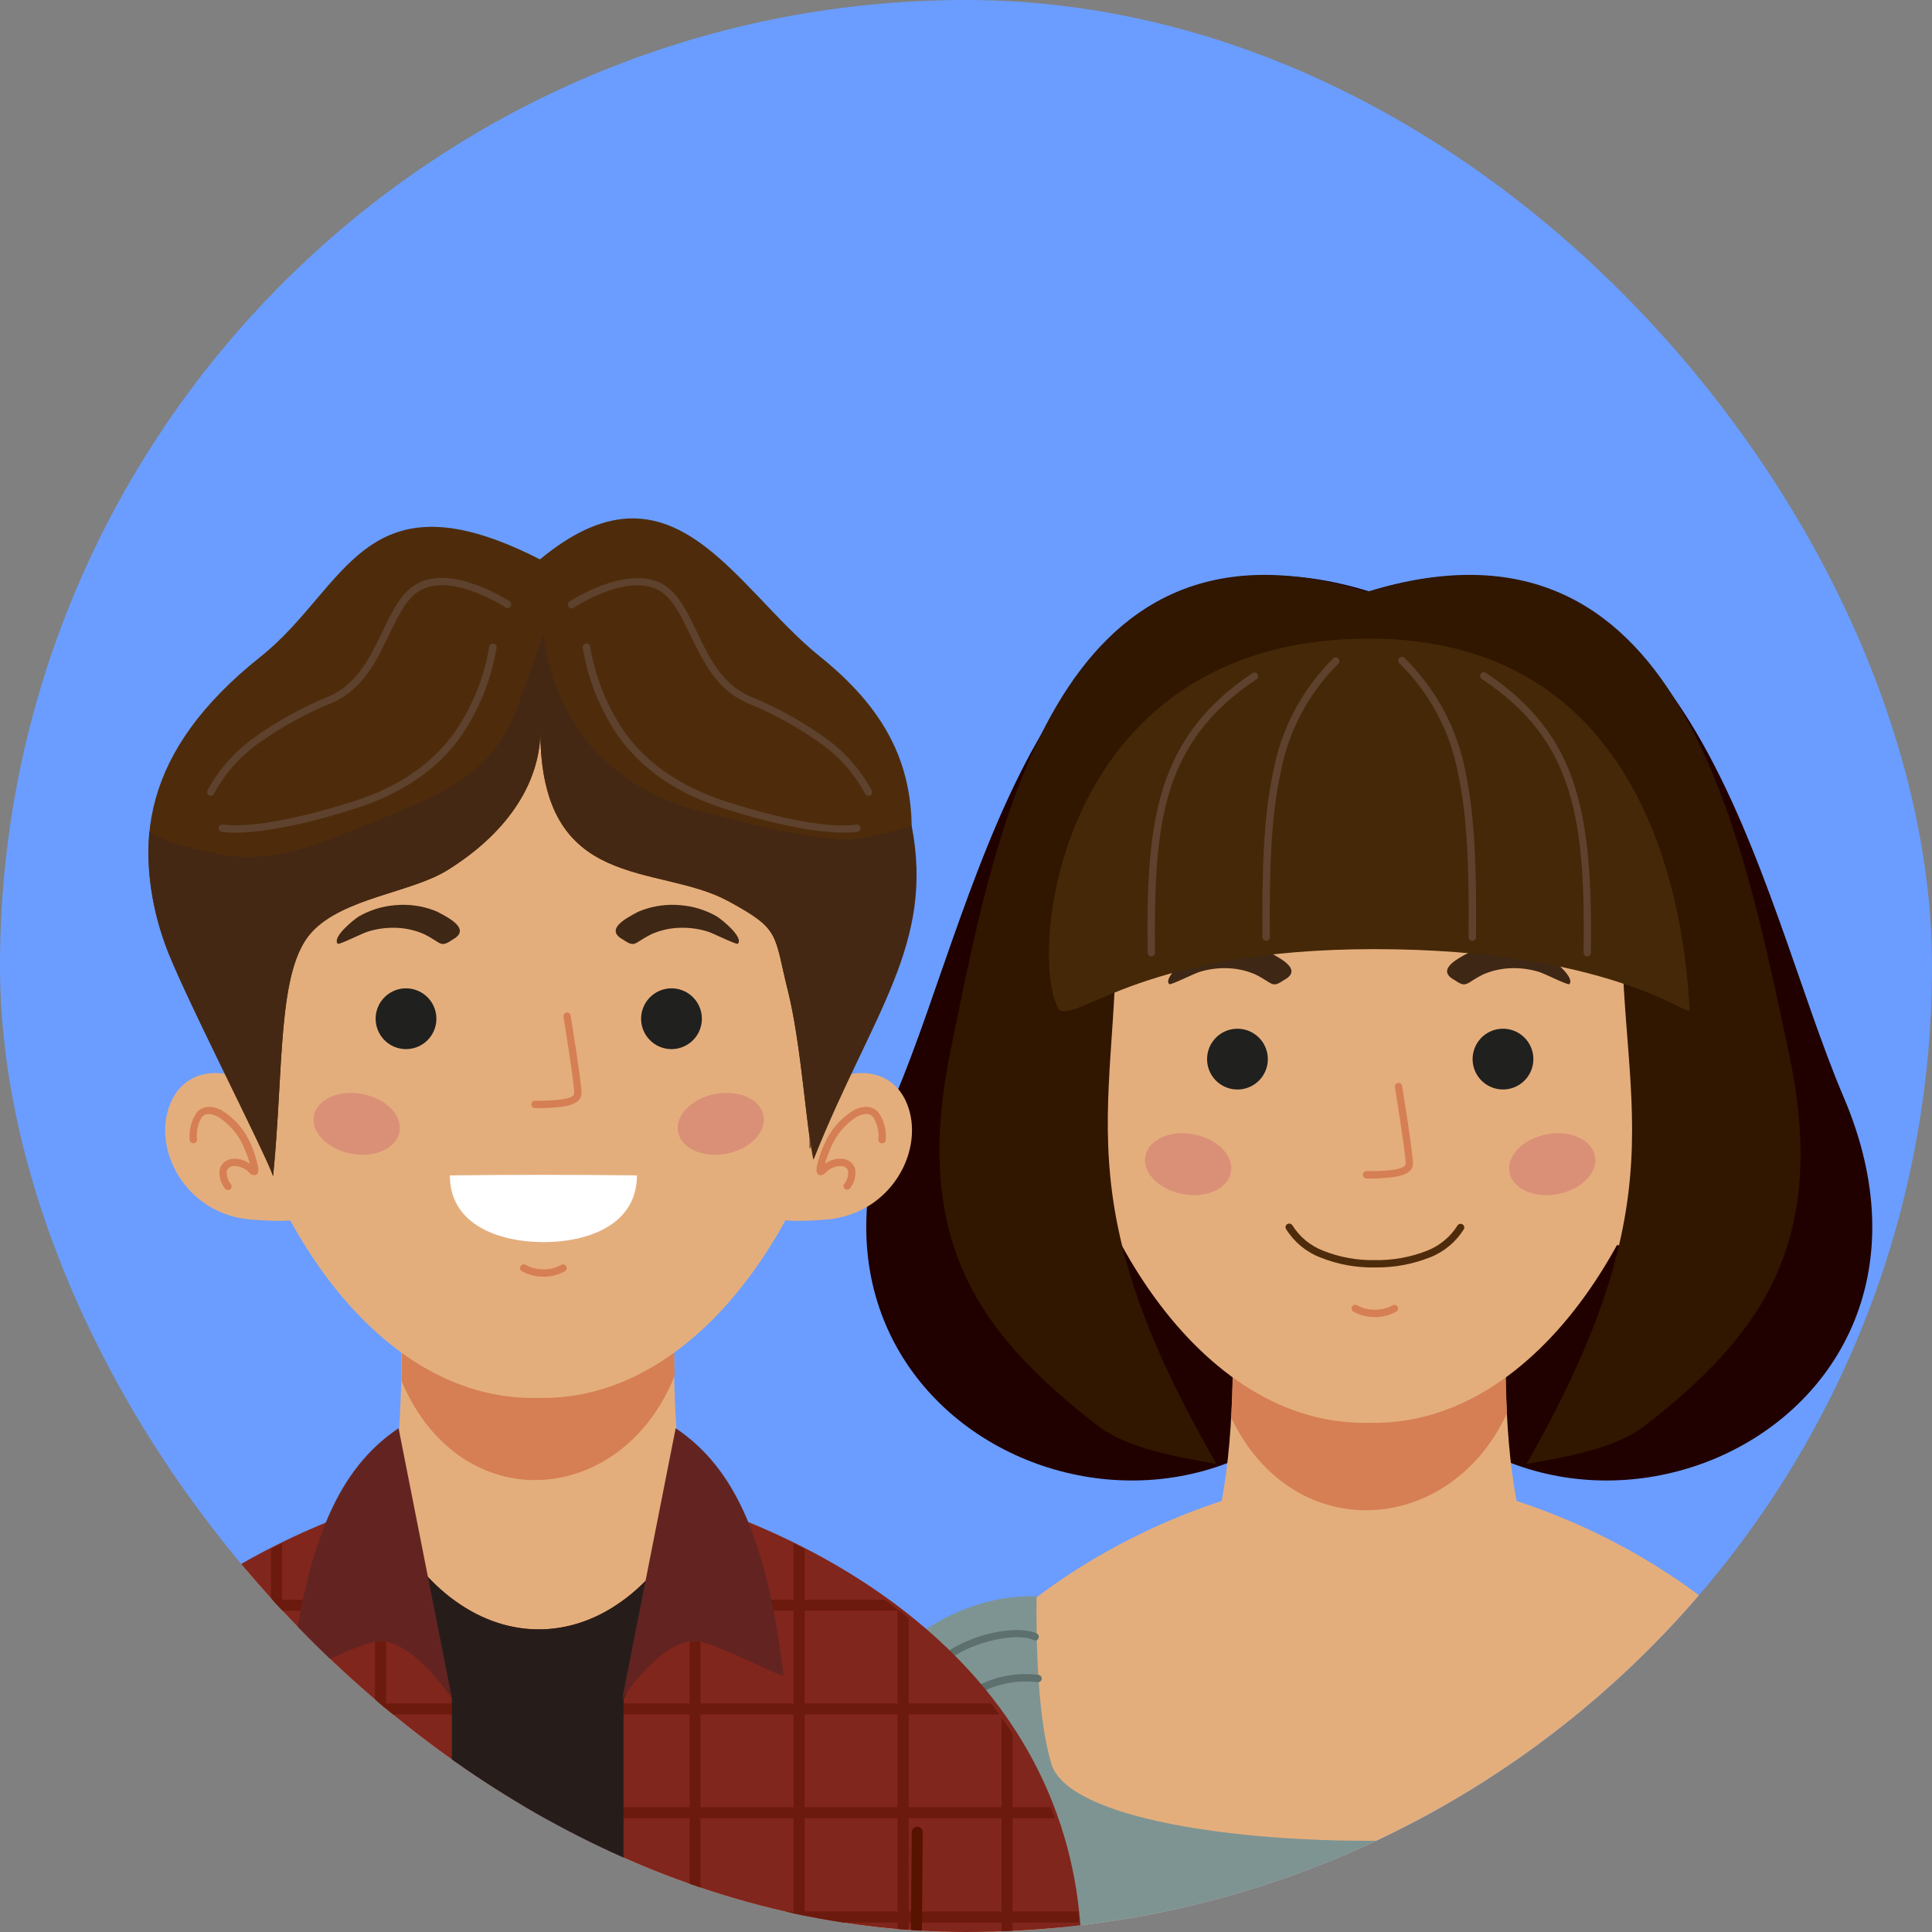 <svg width="100" height="100" viewBox="0 0 100 100" fill="none" xmlns="http://www.w3.org/2000/svg">
<rect x="0" y="0" width="100" height="100" fill="#808080" stroke="none"/>
<g clip-path="url(#clip0_79_3666)">
<rect width="100" height="100" rx="50" fill="#6A9DFF"/>
<path fill-rule="evenodd" clip-rule="evenodd" d="M70.873 40.373V69.262C62.227 84.242 38.739 74.517 46.323 56.776C50.75 46.419 54.118 25.428 70.873 30.614V40.373Z" fill="#210000"/>
<path fill-rule="evenodd" clip-rule="evenodd" d="M70.873 40.373V69.262C79.523 84.242 103.007 74.517 95.423 56.776C90.996 46.419 87.629 25.428 70.873 30.614V40.373Z" fill="#210000"/>
<path fill-rule="evenodd" clip-rule="evenodd" d="M55.886 57.601C55.817 56.872 52.84 56.013 51.847 58.395C50.853 60.778 52.641 64.149 56.016 64.414C59.392 64.679 58.398 64.084 58.398 64.084L55.886 57.601Z" fill="#E4AE7C"/>
<path fill-rule="evenodd" clip-rule="evenodd" d="M85.933 57.601C85.998 56.872 88.979 56.013 89.969 58.395C90.958 60.778 89.174 64.149 85.803 64.414C82.431 64.679 83.421 64.084 83.421 64.084L85.933 57.601Z" fill="#E4AE7C"/>
<path fill-rule="evenodd" clip-rule="evenodd" d="M70.873 102.712H43.638C43.319 88.788 54.033 80.705 63.232 77.69C63.98 73.804 63.788 68.768 63.788 68.768H77.943C77.943 68.768 77.751 73.804 78.499 77.69C87.705 80.705 98.412 88.788 98.093 102.712H70.873Z" fill="#E4AE7C"/>
<path fill-rule="evenodd" clip-rule="evenodd" d="M78 73.145C75.115 79.455 66.979 80.138 63.73 73.391C63.796 72.24 63.815 71.147 63.819 70.322H77.927C77.931 71.097 77.947 72.071 78 73.145Z" fill="#D67F54"/>
<path fill-rule="evenodd" clip-rule="evenodd" d="M70.873 73.643C53.316 74.065 44.451 30.768 70.873 31.877C97.295 30.768 88.43 74.065 70.873 73.643Z" fill="#E4AE7C"/>
<path fill-rule="evenodd" clip-rule="evenodd" d="M64.973 53.547C65.225 53.729 65.417 53.982 65.525 54.274C65.633 54.565 65.652 54.883 65.58 55.185C65.508 55.487 65.348 55.762 65.12 55.973C64.892 56.185 64.607 56.324 64.3 56.373C63.993 56.422 63.678 56.38 63.395 56.25C63.113 56.121 62.875 55.91 62.712 55.646C62.548 55.381 62.467 55.074 62.479 54.763C62.49 54.452 62.593 54.152 62.775 53.9C62.896 53.732 63.049 53.589 63.225 53.48C63.401 53.372 63.596 53.299 63.801 53.266C64.005 53.233 64.214 53.241 64.415 53.289C64.616 53.337 64.806 53.425 64.973 53.547Z" fill="#20201E"/>
<path fill-rule="evenodd" clip-rule="evenodd" d="M76.869 53.547C76.618 53.73 76.426 53.983 76.319 54.274C76.211 54.566 76.192 54.883 76.265 55.185C76.337 55.487 76.497 55.761 76.725 55.972C76.953 56.183 77.239 56.322 77.545 56.371C77.852 56.42 78.167 56.378 78.449 56.248C78.732 56.119 78.969 55.909 79.133 55.644C79.296 55.38 79.377 55.073 79.366 54.763C79.355 54.452 79.252 54.152 79.071 53.9C78.95 53.731 78.796 53.589 78.62 53.48C78.444 53.371 78.248 53.298 78.043 53.265C77.838 53.233 77.629 53.241 77.428 53.289C77.226 53.337 77.036 53.425 76.869 53.547Z" fill="#20201E"/>
<path fill-rule="evenodd" clip-rule="evenodd" d="M63.036 59.254C63.93 59.944 63.968 60.95 63.121 61.506C62.273 62.062 60.861 61.951 59.964 61.264C59.066 60.577 59.028 59.569 59.875 59.012C60.723 58.456 62.139 58.567 63.036 59.254Z" fill="#DA9077"/>
<path fill-rule="evenodd" clip-rule="evenodd" d="M78.81 59.254C77.912 59.944 77.874 60.95 78.722 61.506C79.569 62.062 80.985 61.951 81.879 61.264C82.772 60.577 82.814 59.569 81.967 59.012C81.119 58.456 79.696 58.567 78.81 59.254Z" fill="#DA9077"/>
<path fill-rule="evenodd" clip-rule="evenodd" d="M65.66 49.277L65.483 49.204C64.851 48.975 64.176 48.885 63.505 48.941C62.834 48.997 62.183 49.199 61.598 49.531C61.314 49.715 60.205 50.612 60.52 50.942C60.65 50.977 61.755 50.413 62.077 50.309C62.546 50.163 63.036 50.097 63.527 50.114C63.982 50.126 64.431 50.218 64.854 50.386C64.892 50.399 64.929 50.415 64.966 50.432C65.89 50.881 65.809 51.172 66.439 50.739C67.421 50.221 66.412 49.665 65.66 49.277Z" fill="#3F2716"/>
<path fill-rule="evenodd" clip-rule="evenodd" d="M76.086 49.278L76.263 49.205C76.895 48.975 77.57 48.885 78.241 48.941C78.912 48.997 79.563 49.199 80.148 49.531C80.432 49.715 81.541 50.613 81.226 50.943C81.096 50.977 79.991 50.413 79.669 50.309C79.2 50.164 78.71 50.097 78.219 50.114C77.764 50.126 77.315 50.218 76.892 50.386C76.854 50.4 76.817 50.415 76.78 50.432C75.856 50.881 75.936 51.173 75.307 50.739C74.325 50.221 75.334 49.665 76.086 49.278Z" fill="#3F2716"/>
<path fill-rule="evenodd" clip-rule="evenodd" d="M75.445 63.424C75.473 63.385 75.514 63.359 75.561 63.349C75.608 63.339 75.656 63.347 75.697 63.371C75.738 63.395 75.769 63.433 75.783 63.478C75.798 63.523 75.795 63.572 75.775 63.615C75.361 64.284 74.74 64.8 74.007 65.085C73.104 65.441 72.139 65.617 71.168 65.603C70.202 65.622 69.242 65.447 68.345 65.088C67.607 64.805 66.982 64.287 66.565 63.615C66.552 63.594 66.544 63.571 66.54 63.546C66.537 63.521 66.538 63.496 66.545 63.472C66.551 63.448 66.562 63.426 66.578 63.406C66.593 63.387 66.612 63.37 66.634 63.358C66.677 63.333 66.729 63.326 66.778 63.338C66.827 63.35 66.869 63.381 66.895 63.424C67.271 64.025 67.833 64.486 68.495 64.74C69.348 65.079 70.261 65.243 71.18 65.223C72.098 65.238 73.011 65.073 73.865 64.736C74.519 64.48 75.073 64.019 75.445 63.424Z" fill="#4E2C0B"/>
<path fill-rule="evenodd" clip-rule="evenodd" d="M70.048 67.889C70.026 67.877 70.007 67.86 69.992 67.84C69.976 67.82 69.965 67.798 69.959 67.773C69.952 67.749 69.951 67.724 69.954 67.699C69.958 67.674 69.966 67.65 69.979 67.628C70.005 67.585 70.047 67.553 70.095 67.54C70.144 67.527 70.196 67.534 70.24 67.559C70.524 67.716 70.844 67.795 71.168 67.789C71.487 67.795 71.802 67.717 72.081 67.563C72.103 67.55 72.126 67.542 72.15 67.538C72.175 67.534 72.2 67.535 72.224 67.541C72.248 67.547 72.271 67.558 72.29 67.572C72.311 67.587 72.327 67.605 72.34 67.626C72.353 67.647 72.362 67.671 72.365 67.695C72.369 67.72 72.368 67.745 72.362 67.769C72.356 67.793 72.346 67.816 72.331 67.835C72.317 67.856 72.298 67.872 72.277 67.885C71.94 68.079 71.557 68.179 71.168 68.173C70.777 68.177 70.391 68.079 70.048 67.889Z" fill="#D67F54"/>
<path fill-rule="evenodd" clip-rule="evenodd" d="M70.731 61C70.68 61 70.632 60.98 70.596 60.944C70.56 60.908 70.539 60.859 70.539 60.808C70.539 60.757 70.56 60.709 70.596 60.673C70.632 60.637 70.68 60.616 70.731 60.616C71.207 60.627 71.683 60.603 72.154 60.544C72.5 60.482 72.757 60.39 72.757 60.233C72.757 59.684 72.2 56.282 72.2 56.27C72.193 56.22 72.205 56.17 72.234 56.129C72.264 56.088 72.308 56.06 72.358 56.052C72.382 56.048 72.407 56.049 72.431 56.055C72.455 56.06 72.478 56.071 72.498 56.086C72.518 56.1 72.535 56.119 72.547 56.14C72.56 56.161 72.569 56.184 72.573 56.209C72.573 56.209 73.136 59.661 73.136 60.233C73.136 60.616 72.753 60.827 72.216 60.916C71.724 60.982 71.228 61.011 70.731 61Z" fill="#D67F54"/>
<path fill-rule="evenodd" clip-rule="evenodd" d="M88.902 60.275C88.902 60.325 88.882 60.374 88.846 60.41C88.81 60.446 88.761 60.466 88.71 60.466C88.659 60.466 88.611 60.446 88.575 60.41C88.539 60.374 88.519 60.325 88.519 60.275C88.56 59.873 88.469 59.468 88.258 59.124C88.215 59.069 88.161 59.025 88.099 58.995C88.038 58.964 87.97 58.948 87.901 58.947C87.718 58.953 87.539 59.008 87.383 59.105C86.805 59.474 86.352 60.008 86.083 60.639C85.955 60.925 85.846 61.22 85.757 61.521C86.013 61.334 86.326 61.243 86.643 61.264C86.79 61.276 86.932 61.328 87.053 61.414C87.177 61.5 87.268 61.626 87.31 61.77C87.345 61.951 87.339 62.138 87.294 62.316C87.248 62.495 87.163 62.661 87.046 62.802C87.032 62.823 87.014 62.841 86.993 62.855C86.972 62.868 86.949 62.878 86.925 62.883C86.876 62.892 86.824 62.882 86.783 62.854C86.741 62.826 86.712 62.783 86.702 62.733C86.693 62.684 86.703 62.633 86.731 62.591C86.815 62.495 86.877 62.382 86.914 62.26C86.951 62.137 86.962 62.008 86.946 61.882C86.927 61.816 86.887 61.759 86.831 61.721C86.765 61.675 86.688 61.649 86.608 61.644C86.456 61.637 86.304 61.664 86.163 61.723C86.023 61.782 85.897 61.872 85.795 61.985C85.744 62.043 85.677 62.085 85.603 62.104C85.573 62.115 85.54 62.119 85.508 62.115C85.476 62.111 85.446 62.099 85.419 62.081C85.392 62.063 85.37 62.04 85.354 62.012C85.338 61.984 85.329 61.952 85.327 61.92C85.314 61.846 85.314 61.771 85.327 61.698C85.416 61.282 85.551 60.879 85.73 60.493C86.034 59.788 86.543 59.191 87.191 58.778C87.406 58.646 87.653 58.574 87.905 58.571C88.029 58.572 88.151 58.6 88.263 58.655C88.374 58.709 88.472 58.788 88.549 58.886C88.817 59.297 88.942 59.785 88.902 60.275Z" fill="#D67F54"/>
<path fill-rule="evenodd" clip-rule="evenodd" d="M53.227 60.275C53.227 60.325 53.207 60.374 53.171 60.41C53.135 60.446 53.087 60.466 53.036 60.466C52.985 60.466 52.936 60.446 52.9 60.41C52.864 60.374 52.844 60.325 52.844 60.275C52.803 59.788 52.926 59.302 53.193 58.894C53.269 58.796 53.366 58.717 53.477 58.662C53.588 58.608 53.71 58.579 53.834 58.579C54.086 58.581 54.333 58.653 54.547 58.786C55.195 59.199 55.704 59.796 56.009 60.501C56.187 60.886 56.322 61.29 56.411 61.705C56.424 61.779 56.424 61.854 56.411 61.928C56.41 61.96 56.401 61.991 56.385 62.019C56.368 62.047 56.346 62.071 56.319 62.089C56.293 62.107 56.262 62.118 56.23 62.122C56.198 62.126 56.166 62.123 56.135 62.112C56.061 62.093 55.994 62.051 55.943 61.993C55.842 61.88 55.716 61.79 55.575 61.731C55.434 61.672 55.282 61.645 55.13 61.652C55.05 61.657 54.974 61.683 54.908 61.728C54.852 61.767 54.811 61.824 54.793 61.889C54.776 62.016 54.787 62.145 54.824 62.267C54.861 62.389 54.924 62.503 55.007 62.599C55.035 62.641 55.046 62.692 55.036 62.741C55.026 62.791 54.997 62.834 54.956 62.862C54.914 62.89 54.863 62.9 54.813 62.891C54.764 62.881 54.721 62.852 54.693 62.81C54.575 62.668 54.49 62.502 54.445 62.324C54.399 62.145 54.393 61.959 54.428 61.778C54.471 61.633 54.561 61.508 54.685 61.422C54.806 61.335 54.948 61.284 55.096 61.272C55.412 61.251 55.726 61.342 55.982 61.529C55.892 61.228 55.783 60.933 55.656 60.647C55.386 60.016 54.933 59.481 54.355 59.112C54.199 59.016 54.021 58.961 53.837 58.955C53.769 58.956 53.701 58.972 53.639 59.003C53.577 59.033 53.523 59.077 53.481 59.132C53.274 59.475 53.185 59.876 53.227 60.275Z" fill="#D67F54"/>
<path fill-rule="evenodd" clip-rule="evenodd" d="M70.447 40.374C77.379 40.374 84.199 42.104 83.996 45.591C83.436 56.715 87.471 60.954 79.009 75.78C80.797 75.446 83.562 75.036 85.166 73.778C91.004 69.201 94.737 64.449 92.577 54.421C90.191 43.343 87.03 25.651 70.827 30.615L70.719 30.588L70.336 40.374H70.447Z" fill="#311600"/>
<path fill-rule="evenodd" clip-rule="evenodd" d="M71.188 40.374C64.26 40.374 57.455 42.104 57.693 45.591C58.364 56.715 54.374 60.954 62.975 75.78C61.179 75.446 58.41 75.036 56.795 73.778C50.911 69.201 47.132 64.449 49.192 54.421C51.467 43.343 54.451 25.651 70.7 30.615L70.808 30.588L71.295 40.374H71.188Z" fill="#311600"/>
<path fill-rule="evenodd" clip-rule="evenodd" d="M87.456 52.299C87.226 47.719 85.611 33.054 70.873 33.054C54.321 33.054 53.178 50.124 54.858 52.299C55.928 52.798 59.265 49.127 71.161 49.127C83.282 49.135 87.475 52.683 87.456 52.299Z" fill="#452807"/>
<path fill-rule="evenodd" clip-rule="evenodd" d="M54.42 91.3C53.722 88.999 53.623 85.128 53.653 82.62C44.566 82.416 38.156 95.405 41.248 102.712H100.514C103.605 95.424 97.195 82.416 88.108 82.62C88.127 85.128 88.024 89.014 87.341 91.3C85.718 96.606 56.028 96.606 54.42 91.3Z" fill="#7E9493"/>
<path fill-rule="evenodd" clip-rule="evenodd" d="M47.884 87.007C47.868 87.027 47.849 87.043 47.827 87.056C47.805 87.068 47.781 87.075 47.755 87.078C47.73 87.08 47.705 87.078 47.681 87.07C47.657 87.063 47.635 87.05 47.615 87.034C47.577 87.002 47.552 86.956 47.547 86.906C47.542 86.855 47.557 86.805 47.589 86.766C48.343 85.872 49.319 85.194 50.42 84.798C51.8 84.288 53.136 84.272 53.669 84.552C53.691 84.564 53.71 84.58 53.726 84.599C53.742 84.619 53.754 84.641 53.761 84.665C53.768 84.689 53.77 84.714 53.768 84.739C53.765 84.763 53.758 84.787 53.745 84.809C53.734 84.832 53.719 84.852 53.7 84.868C53.681 84.884 53.66 84.896 53.636 84.904C53.612 84.911 53.587 84.914 53.563 84.912C53.538 84.909 53.514 84.902 53.492 84.89C53.036 84.648 51.831 84.683 50.55 85.155C49.514 85.527 48.594 86.166 47.884 87.007Z" fill="#5D706E"/>
<path fill-rule="evenodd" clip-rule="evenodd" d="M48.893 89.075C48.861 89.114 48.814 89.139 48.764 89.144C48.714 89.149 48.663 89.134 48.624 89.102C48.585 89.07 48.561 89.023 48.556 88.973C48.551 88.923 48.566 88.873 48.597 88.834C49.22 88.07 50.023 87.473 50.934 87.096C51.824 86.711 52.802 86.572 53.764 86.693C53.814 86.702 53.858 86.731 53.887 86.773C53.916 86.814 53.927 86.866 53.918 86.915C53.914 86.94 53.905 86.963 53.892 86.984C53.878 87.005 53.861 87.023 53.841 87.038C53.82 87.052 53.797 87.062 53.773 87.067C53.749 87.073 53.724 87.073 53.699 87.069C52.807 86.958 51.902 87.091 51.079 87.453C50.228 87.805 49.476 88.362 48.893 89.075Z" fill="#5D706E"/>
<path fill-rule="evenodd" clip-rule="evenodd" d="M94.157 86.766C94.189 86.805 94.204 86.855 94.199 86.906C94.194 86.956 94.169 87.002 94.131 87.034C94.091 87.066 94.041 87.081 93.991 87.076C93.941 87.071 93.894 87.046 93.862 87.007C93.151 86.166 92.232 85.527 91.196 85.155C89.915 84.683 88.714 84.648 88.254 84.89C88.232 84.902 88.208 84.909 88.183 84.912C88.159 84.914 88.134 84.911 88.11 84.904C88.087 84.896 88.065 84.884 88.046 84.868C88.027 84.852 88.012 84.832 88.001 84.809C87.989 84.787 87.981 84.763 87.978 84.739C87.976 84.714 87.978 84.689 87.985 84.665C87.992 84.641 88.004 84.619 88.02 84.599C88.036 84.58 88.055 84.564 88.077 84.552C88.611 84.272 89.945 84.288 91.326 84.798C92.427 85.194 93.403 85.872 94.157 86.766Z" fill="#5D706E"/>
<path fill-rule="evenodd" clip-rule="evenodd" d="M93.148 88.834C93.164 88.853 93.176 88.876 93.183 88.899C93.191 88.923 93.193 88.948 93.191 88.973C93.189 88.998 93.182 89.022 93.17 89.044C93.158 89.066 93.143 89.085 93.123 89.101C93.104 89.117 93.082 89.129 93.058 89.136C93.035 89.144 93.01 89.146 92.985 89.144C92.96 89.141 92.936 89.134 92.914 89.123C92.892 89.111 92.873 89.095 92.857 89.076C92.272 88.362 91.519 87.803 90.666 87.45C89.844 87.088 88.938 86.955 88.046 87.066C88.022 87.07 87.997 87.07 87.973 87.065C87.948 87.059 87.925 87.049 87.905 87.035C87.885 87.021 87.868 87.002 87.854 86.981C87.841 86.96 87.832 86.937 87.828 86.913C87.819 86.863 87.83 86.811 87.859 86.77C87.888 86.728 87.931 86.699 87.981 86.69C88.944 86.569 89.922 86.708 90.812 87.093C91.723 87.471 92.526 88.069 93.148 88.834Z" fill="#5D706E"/>
<path fill-rule="evenodd" clip-rule="evenodd" d="M51.018 94.833C51.018 94.758 51.048 94.686 51.101 94.632C51.154 94.579 51.227 94.549 51.302 94.549C51.377 94.549 51.449 94.579 51.503 94.632C51.556 94.686 51.586 94.758 51.586 94.833L51.517 102.712C51.509 102.782 51.475 102.847 51.422 102.894C51.37 102.941 51.301 102.967 51.231 102.967C51.16 102.967 51.092 102.941 51.04 102.894C50.987 102.847 50.953 102.782 50.945 102.712L51.018 94.833Z" fill="#5D706E"/>
<path fill-rule="evenodd" clip-rule="evenodd" d="M90.229 94.833C90.225 94.793 90.229 94.752 90.241 94.713C90.253 94.674 90.273 94.639 90.3 94.609C90.327 94.578 90.361 94.554 90.397 94.537C90.434 94.521 90.475 94.512 90.515 94.512C90.556 94.512 90.596 94.521 90.633 94.537C90.67 94.554 90.703 94.578 90.73 94.609C90.757 94.639 90.777 94.674 90.79 94.713C90.802 94.752 90.806 94.793 90.801 94.833L90.728 102.712C90.729 102.749 90.722 102.786 90.707 102.821C90.693 102.855 90.672 102.887 90.646 102.913C90.619 102.939 90.588 102.959 90.553 102.973C90.519 102.987 90.481 102.993 90.444 102.992C90.369 102.992 90.297 102.962 90.243 102.909C90.19 102.856 90.16 102.784 90.16 102.708L90.229 94.833Z" fill="#5D706E"/>
<path fill-rule="evenodd" clip-rule="evenodd" d="M59.779 49.312C59.781 49.337 59.776 49.361 59.768 49.385C59.759 49.408 59.745 49.429 59.728 49.447C59.711 49.465 59.691 49.479 59.668 49.489C59.645 49.498 59.62 49.504 59.595 49.504C59.545 49.504 59.496 49.484 59.46 49.449C59.423 49.414 59.402 49.366 59.4 49.316C59.358 45.89 59.469 43.113 60.209 40.773C60.95 38.433 62.334 36.507 64.812 34.85C64.833 34.833 64.857 34.821 64.883 34.814C64.909 34.807 64.936 34.806 64.962 34.81C64.988 34.814 65.014 34.824 65.036 34.838C65.058 34.852 65.078 34.871 65.093 34.894C65.107 34.916 65.117 34.941 65.122 34.967C65.126 34.993 65.125 35.02 65.119 35.046C65.112 35.072 65.1 35.096 65.084 35.117C65.067 35.138 65.047 35.156 65.023 35.168C62.614 36.772 61.279 38.621 60.562 40.888C59.845 43.155 59.749 45.925 59.779 49.312Z" fill="#5E422E"/>
<path fill-rule="evenodd" clip-rule="evenodd" d="M65.729 48.506C65.729 48.557 65.709 48.606 65.673 48.642C65.637 48.678 65.588 48.698 65.537 48.698C65.486 48.698 65.438 48.678 65.402 48.642C65.366 48.606 65.345 48.557 65.345 48.506C65.319 45.084 65.391 42.311 65.894 39.979C66.305 37.733 67.398 35.667 69.024 34.064C69.061 34.036 69.107 34.024 69.153 34.028C69.199 34.032 69.242 34.052 69.275 34.085C69.307 34.118 69.326 34.162 69.329 34.208C69.331 34.254 69.317 34.3 69.289 34.336C67.717 35.889 66.663 37.889 66.27 40.063C65.775 42.365 65.702 45.115 65.729 48.506Z" fill="#5E422E"/>
<path fill-rule="evenodd" clip-rule="evenodd" d="M82.347 49.315C82.345 49.365 82.324 49.412 82.288 49.447C82.252 49.482 82.205 49.502 82.155 49.503C82.13 49.503 82.105 49.498 82.082 49.489C82.059 49.479 82.038 49.465 82.02 49.447C82.003 49.429 81.989 49.408 81.98 49.385C81.971 49.361 81.966 49.336 81.967 49.311C82.009 45.924 81.902 43.174 81.177 40.872C80.452 38.571 79.121 36.756 76.712 35.153C76.688 35.14 76.667 35.123 76.651 35.102C76.635 35.081 76.623 35.056 76.616 35.031C76.61 35.005 76.609 34.978 76.613 34.952C76.618 34.925 76.627 34.9 76.642 34.878C76.657 34.856 76.676 34.837 76.699 34.822C76.721 34.808 76.746 34.798 76.773 34.794C76.799 34.79 76.826 34.792 76.852 34.798C76.878 34.806 76.902 34.818 76.922 34.834C79.412 36.492 80.793 38.398 81.526 40.757C82.258 43.116 82.381 45.89 82.347 49.315Z" fill="#5E422E"/>
<path fill-rule="evenodd" clip-rule="evenodd" d="M76.397 48.51C76.397 48.561 76.377 48.609 76.341 48.645C76.305 48.681 76.256 48.702 76.205 48.702C76.154 48.702 76.106 48.681 76.07 48.645C76.034 48.609 76.013 48.561 76.013 48.51C76.044 45.119 75.967 42.372 75.476 40.071C75.078 37.898 74.021 35.9 72.45 34.347C72.428 34.331 72.409 34.31 72.396 34.286C72.382 34.263 72.374 34.236 72.372 34.209C72.369 34.181 72.373 34.154 72.382 34.128C72.391 34.102 72.406 34.078 72.425 34.059C72.444 34.039 72.468 34.024 72.493 34.014C72.519 34.004 72.546 33.999 72.574 34.001C72.601 34.002 72.628 34.01 72.652 34.023C72.676 34.035 72.698 34.053 72.715 34.075C74.343 35.676 75.441 37.738 75.86 39.982C76.351 42.326 76.428 45.088 76.397 48.51Z" fill="#5E422E"/>
<path fill-rule="evenodd" clip-rule="evenodd" d="M12.858 56.308C12.793 55.583 9.816 54.72 8.823 57.102C7.829 59.484 9.617 62.856 12.993 63.125C16.368 63.393 15.375 62.795 15.375 62.795L12.858 56.308Z" fill="#E4AE7C"/>
<path fill-rule="evenodd" clip-rule="evenodd" d="M42.898 56.308C42.963 55.583 45.944 54.72 46.934 57.102C47.923 59.484 46.14 62.856 42.764 63.125C39.388 63.393 40.382 62.795 40.382 62.795L42.898 56.308Z" fill="#E4AE7C"/>
<path fill-rule="evenodd" clip-rule="evenodd" d="M27.838 102.712H0.603C0.288 88.788 11.002 80.705 20.201 77.69C20.949 73.804 20.757 68.768 20.757 68.768H34.912C34.912 68.768 34.72 73.804 35.468 77.69C44.674 80.705 55.377 88.788 55.062 102.712H27.838Z" fill="#E4AE7C"/>
<path fill-rule="evenodd" clip-rule="evenodd" d="M34.915 68.768C34.915 68.768 34.877 69.765 34.915 71.215C32.23 77.97 23.883 78.73 20.784 71.495C20.818 69.895 20.784 68.768 20.784 68.768H34.915Z" fill="#D67F54"/>
<path fill-rule="evenodd" clip-rule="evenodd" d="M55.987 102.115C56.309 88.366 45.518 80.909 36.085 77.805C32.111 86.628 23.503 86.409 19.663 77.782C10.216 80.851 -0.651 88.309 -0.329 102.118L55.987 102.115Z" fill="#81261C"/>
<path fill-rule="evenodd" clip-rule="evenodd" d="M46.531 83.371C46.285 83.176 46.036 82.988 45.787 82.8H32.311C32.032 83.007 31.741 83.198 31.44 83.371H46.531ZM24.328 83.371C24.027 83.198 23.736 83.007 23.457 82.8H9.89C9.636 82.988 9.391 83.183 9.122 83.371H24.328Z" fill="#6C1A0D"/>
<path fill-rule="evenodd" clip-rule="evenodd" d="M51.732 88.742L51.306 88.17H4.369C4.224 88.358 4.082 88.553 3.944 88.742H51.732Z" fill="#6C1A0D"/>
<path fill-rule="evenodd" clip-rule="evenodd" d="M54.605 94.112C54.533 93.92 54.46 93.728 54.383 93.54H1.289C1.216 93.728 1.14 93.924 1.071 94.112H54.605Z" fill="#6C1A0D"/>
<path fill-rule="evenodd" clip-rule="evenodd" d="M55.864 99.51C55.841 99.318 55.822 99.126 55.795 98.938H-0.119C-0.145 99.126 -0.168 99.322 -0.188 99.51H55.864Z" fill="#6C1A0D"/>
<path fill-rule="evenodd" clip-rule="evenodd" d="M3.832 88.899C3.637 89.179 3.449 89.459 3.261 89.747V102.712H3.832V88.899Z" fill="#6C1A0D"/>
<path fill-rule="evenodd" clip-rule="evenodd" d="M9.218 83.302C9.023 83.452 8.835 83.605 8.647 83.763V102.712H9.218V83.302Z" fill="#6C1A0D"/>
<path fill-rule="evenodd" clip-rule="evenodd" d="M14.6 79.885L14.028 80.18V102.713H14.6V79.885Z" fill="#6C1A0D"/>
<path fill-rule="evenodd" clip-rule="evenodd" d="M19.982 78.454C19.874 78.235 19.767 78.012 19.663 77.782L19.41 77.867V102.712H19.982V78.454Z" fill="#6C1A0D"/>
<path fill-rule="evenodd" clip-rule="evenodd" d="M52.411 89.747C52.227 89.459 52.028 89.179 51.84 88.899V102.708H52.411V89.747Z" fill="#6C1A0D"/>
<path fill-rule="evenodd" clip-rule="evenodd" d="M47.029 83.755C46.842 83.597 46.646 83.444 46.458 83.294V102.704H47.029V83.755Z" fill="#6C1A0D"/>
<path fill-rule="evenodd" clip-rule="evenodd" d="M41.648 80.184C41.456 80.08 41.264 79.981 41.076 79.885V102.713H41.648V80.184Z" fill="#6C1A0D"/>
<path fill-rule="evenodd" clip-rule="evenodd" d="M36.258 77.867L36.082 77.806C35.954 78.084 35.826 78.357 35.698 78.623V102.713H36.258V77.867Z" fill="#6C1A0D"/>
<path fill-rule="evenodd" clip-rule="evenodd" d="M34.597 80.418C30.807 85.696 24.865 85.592 21.144 80.394L19.763 80.928L23.388 87.932V102.712H32.273V87.932L35.894 80.928L34.597 80.418Z" fill="#261D1B"/>
<path fill-rule="evenodd" clip-rule="evenodd" d="M27.838 72.355C10.281 72.776 1.412 29.476 27.838 30.588C54.26 29.476 45.395 72.776 27.838 72.355Z" fill="#E4AE7C"/>
<path fill-rule="evenodd" clip-rule="evenodd" d="M21.938 51.456C22.19 51.639 22.382 51.892 22.49 52.183C22.598 52.475 22.617 52.792 22.545 53.094C22.473 53.397 22.313 53.671 22.085 53.882C21.857 54.094 21.572 54.233 21.265 54.282C20.958 54.332 20.643 54.289 20.36 54.159C20.078 54.03 19.84 53.819 19.677 53.555C19.513 53.29 19.432 52.983 19.444 52.672C19.455 52.361 19.558 52.061 19.74 51.809C19.861 51.641 20.014 51.498 20.19 51.39C20.366 51.281 20.561 51.208 20.766 51.175C20.97 51.142 21.179 51.15 21.38 51.199C21.581 51.247 21.771 51.334 21.938 51.456Z" fill="#20201E"/>
<path fill-rule="evenodd" clip-rule="evenodd" d="M33.834 51.456C33.582 51.639 33.39 51.892 33.282 52.183C33.174 52.475 33.154 52.792 33.226 53.094C33.298 53.397 33.459 53.671 33.687 53.882C33.914 54.094 34.2 54.233 34.507 54.282C34.814 54.332 35.129 54.289 35.411 54.159C35.694 54.03 35.932 53.819 36.095 53.555C36.258 53.29 36.339 52.983 36.328 52.672C36.317 52.361 36.214 52.061 36.032 51.809C35.911 51.641 35.758 51.498 35.582 51.39C35.406 51.281 35.21 51.208 35.006 51.175C34.802 51.142 34.593 51.15 34.392 51.199C34.19 51.247 34.001 51.334 33.834 51.456Z" fill="#20201E"/>
<path fill-rule="evenodd" clip-rule="evenodd" d="M19.997 57.164C20.895 57.855 20.933 58.86 20.085 59.416C19.238 59.972 17.826 59.861 16.928 59.174C16.031 58.487 15.992 57.479 16.84 56.922C17.688 56.366 19.104 56.477 19.997 57.164Z" fill="#DA9077"/>
<path fill-rule="evenodd" clip-rule="evenodd" d="M35.775 57.164C34.877 57.855 34.839 58.86 35.687 59.416C36.534 59.972 37.95 59.861 38.843 59.174C39.737 58.487 39.779 57.479 38.932 56.922C38.084 56.366 36.672 56.477 35.775 57.164Z" fill="#DA9077"/>
<path fill-rule="evenodd" clip-rule="evenodd" d="M22.625 47.187L22.448 47.114C21.806 46.877 21.119 46.788 20.438 46.853C19.777 46.908 19.137 47.108 18.563 47.44C18.279 47.624 17.17 48.522 17.485 48.852C17.615 48.886 18.716 48.322 19.042 48.219C19.511 48.073 20.001 48.007 20.492 48.023C20.947 48.036 21.396 48.128 21.819 48.295C21.857 48.309 21.894 48.324 21.931 48.342C22.855 48.79 22.771 49.082 23.404 48.648C24.366 48.13 23.377 47.574 22.625 47.187Z" fill="#3F2716"/>
<path fill-rule="evenodd" clip-rule="evenodd" d="M33.047 47.186L33.228 47.114C33.868 46.877 34.554 46.788 35.234 46.853C35.896 46.907 36.538 47.107 37.113 47.44C37.397 47.624 38.502 48.521 38.191 48.851C38.061 48.886 36.956 48.322 36.634 48.218C36.165 48.072 35.675 48.006 35.184 48.023C34.729 48.035 34.28 48.127 33.857 48.295C33.819 48.308 33.782 48.324 33.745 48.341C32.817 48.79 32.901 49.081 32.272 48.648C31.298 48.13 32.299 47.574 33.047 47.186Z" fill="#3F2716"/>
<path fill-rule="evenodd" clip-rule="evenodd" d="M23.285 60.839C24.898 60.819 26.512 60.809 28.126 60.809C29.739 60.809 31.353 60.819 32.967 60.839C32.967 63.379 30.466 64.292 28.133 64.292C25.786 64.284 23.285 63.379 23.285 60.839Z" fill="white"/>
<path fill-rule="evenodd" clip-rule="evenodd" d="M27.013 65.799C26.991 65.787 26.972 65.77 26.957 65.75C26.941 65.731 26.93 65.708 26.924 65.683C26.917 65.659 26.916 65.634 26.919 65.609C26.923 65.584 26.931 65.56 26.944 65.538C26.97 65.495 27.012 65.463 27.06 65.45C27.109 65.437 27.161 65.444 27.205 65.469C27.489 65.626 27.809 65.705 28.133 65.7C28.452 65.705 28.767 65.627 29.046 65.473C29.089 65.447 29.14 65.439 29.189 65.451C29.237 65.463 29.279 65.494 29.305 65.537C29.331 65.579 29.339 65.63 29.327 65.679C29.315 65.728 29.285 65.769 29.242 65.795C28.905 65.989 28.522 66.088 28.133 66.083C27.742 66.087 27.356 65.989 27.013 65.799Z" fill="#D67F54"/>
<path fill-rule="evenodd" clip-rule="evenodd" d="M27.692 57.356C27.641 57.356 27.593 57.336 27.556 57.3C27.521 57.264 27.5 57.215 27.5 57.164C27.5 57.113 27.521 57.065 27.556 57.029C27.593 56.992 27.641 56.972 27.692 56.972C28.169 56.984 28.646 56.959 29.119 56.9C29.464 56.838 29.721 56.746 29.721 56.589C29.721 56.04 29.165 52.634 29.165 52.626C29.157 52.576 29.169 52.526 29.199 52.485C29.228 52.444 29.273 52.416 29.323 52.407C29.347 52.404 29.372 52.405 29.396 52.411C29.42 52.416 29.442 52.427 29.462 52.442C29.483 52.456 29.499 52.475 29.512 52.496C29.525 52.517 29.534 52.54 29.537 52.565C29.537 52.565 30.101 56.017 30.101 56.589C30.101 56.972 29.718 57.183 29.18 57.272C28.687 57.338 28.19 57.367 27.692 57.356Z" fill="#D67F54"/>
<path fill-rule="evenodd" clip-rule="evenodd" d="M45.848 58.986C45.848 59.037 45.828 59.086 45.792 59.122C45.756 59.158 45.707 59.178 45.656 59.178C45.605 59.178 45.556 59.158 45.52 59.122C45.484 59.086 45.464 59.037 45.464 58.986C45.504 58.584 45.413 58.181 45.203 57.835C45.161 57.78 45.108 57.736 45.046 57.705C44.984 57.675 44.916 57.659 44.847 57.659C44.663 57.665 44.485 57.719 44.329 57.816C43.751 58.185 43.298 58.72 43.028 59.35C42.901 59.637 42.792 59.932 42.702 60.233C42.958 60.046 43.272 59.955 43.589 59.976C43.736 59.988 43.878 60.04 43.999 60.125C44.123 60.211 44.214 60.337 44.256 60.482C44.29 60.663 44.283 60.849 44.238 61.027C44.192 61.206 44.108 61.372 43.991 61.514C43.96 61.549 43.918 61.572 43.871 61.578C43.825 61.584 43.777 61.573 43.739 61.546C43.7 61.52 43.672 61.48 43.661 61.434C43.649 61.389 43.655 61.341 43.677 61.299C43.761 61.203 43.823 61.09 43.861 60.967C43.898 60.845 43.908 60.716 43.892 60.59C43.872 60.526 43.831 60.47 43.776 60.432C43.708 60.387 43.628 60.361 43.546 60.355C43.395 60.351 43.244 60.379 43.105 60.438C42.965 60.497 42.84 60.585 42.737 60.697C42.686 60.757 42.617 60.8 42.541 60.82C42.511 60.83 42.479 60.833 42.448 60.828C42.416 60.824 42.386 60.812 42.36 60.795C42.333 60.777 42.312 60.753 42.296 60.726C42.28 60.698 42.271 60.667 42.269 60.636C42.256 60.563 42.256 60.489 42.269 60.417C42.358 60.002 42.493 59.598 42.672 59.212C42.976 58.507 43.485 57.91 44.133 57.498C44.348 57.365 44.594 57.293 44.847 57.291C44.97 57.291 45.092 57.319 45.203 57.374C45.314 57.428 45.411 57.507 45.487 57.605C45.759 58.012 45.886 58.498 45.848 58.986Z" fill="#D67F54"/>
<path fill-rule="evenodd" clip-rule="evenodd" d="M10.2 58.986C10.2 59.037 10.18 59.086 10.144 59.122C10.108 59.158 10.059 59.178 10.008 59.178C9.957 59.178 9.909 59.158 9.873 59.122C9.837 59.086 9.816 59.037 9.816 58.986C9.776 58.5 9.897 58.015 10.162 57.605C10.239 57.508 10.336 57.429 10.448 57.374C10.559 57.32 10.682 57.291 10.806 57.291C11.057 57.293 11.303 57.365 11.516 57.498C12.166 57.908 12.677 58.506 12.981 59.212C13.151 59.599 13.28 60.003 13.365 60.417C13.376 60.489 13.376 60.563 13.365 60.636C13.363 60.668 13.354 60.699 13.338 60.727C13.322 60.755 13.3 60.779 13.273 60.797C13.246 60.815 13.215 60.826 13.183 60.83C13.151 60.834 13.119 60.83 13.088 60.82C13.014 60.798 12.948 60.755 12.897 60.697C12.794 60.585 12.668 60.496 12.527 60.438C12.387 60.379 12.236 60.351 12.084 60.355C12.003 60.364 11.925 60.392 11.857 60.436C11.804 60.475 11.765 60.53 11.746 60.593C11.728 60.72 11.738 60.849 11.775 60.972C11.813 61.094 11.876 61.207 11.961 61.303C11.989 61.345 11.998 61.397 11.988 61.446C11.978 61.496 11.949 61.539 11.907 61.568C11.865 61.595 11.814 61.605 11.765 61.596C11.716 61.586 11.672 61.558 11.642 61.518C11.526 61.375 11.443 61.209 11.397 61.031C11.352 60.852 11.347 60.666 11.382 60.486C11.424 60.341 11.515 60.215 11.639 60.129C11.759 60.042 11.901 59.99 12.049 59.98C12.365 59.959 12.679 60.05 12.935 60.237C12.846 59.936 12.737 59.641 12.609 59.354C12.34 58.724 11.886 58.189 11.309 57.82C11.151 57.723 10.972 57.669 10.787 57.663C10.718 57.663 10.651 57.679 10.59 57.709C10.528 57.74 10.475 57.784 10.434 57.839C10.233 58.186 10.151 58.588 10.2 58.986Z" fill="#D67F54"/>
<path fill-rule="evenodd" clip-rule="evenodd" d="M27.968 37.823C27.968 46.262 34.041 44.655 37.697 46.645C40.435 48.134 40.04 48.306 40.796 51.345C41.486 54.137 41.74 58.514 42.104 60.014C47.616 46.365 49.91 39.982 42.442 33.983C37.977 30.396 34.793 23.277 27.949 28.954C18.812 24.286 17.976 30.419 13.495 33.983C7.346 38.874 6.798 43.738 8.539 48.847C9.306 51.057 13.722 59.634 14.136 60.877C14.7 55.177 14.339 50.202 16.131 48.249C17.78 46.458 21.294 46.208 23.177 45.027C26.511 42.952 27.968 40.293 27.968 37.823Z" fill="#4E2C0B"/>
<path fill-rule="evenodd" clip-rule="evenodd" d="M41.904 58.871V58.891V58.975V59.036V59.178V59.266V59.358V59.443C41.904 59.443 42.012 59.512 41.904 58.871ZM41.904 58.871C41.628 56.904 41.356 53.601 40.796 51.337C40.029 48.299 40.435 48.127 37.697 46.638C34.041 44.655 27.968 46.274 27.968 37.816C27.968 40.286 26.511 42.944 23.177 45.031C21.294 46.213 17.78 46.462 16.131 48.253C14.339 50.206 14.7 55.181 14.136 60.881C13.722 59.639 9.291 51.061 8.539 48.852C7.852 46.995 7.578 45.01 7.734 43.036C8.57 43.666 10.568 44.045 11.458 44.226C13.376 44.609 15.463 44.103 17.454 43.29C21.888 41.475 25.314 40.57 26.722 36.742C28.13 32.913 28.133 32.737 28.133 32.737C28.133 32.737 28.436 39.991 36.292 42.005C39.515 42.829 42.142 43.455 44.083 43.462C45.137 43.308 46.175 43.064 47.187 42.733C48.372 48.871 45.203 52.346 42.139 59.938C42.123 59.964 42.111 59.992 42.104 60.022C42.104 59.976 42.085 59.93 42.073 59.88V59.811C42.072 59.784 42.072 59.757 42.073 59.731V59.646L41.904 58.871Z" fill="#452813"/>
<path fill-rule="evenodd" clip-rule="evenodd" d="M20.63 73.923L23.396 87.932C22.797 87.046 21.175 84.944 19.648 84.944C18.678 84.944 15.003 86.935 15.045 86.713C15.973 78.941 17.953 75.738 20.63 73.923Z" fill="#632421"/>
<path fill-rule="evenodd" clip-rule="evenodd" d="M34.973 73.923L32.207 87.932C32.805 87.046 34.428 84.944 35.955 84.944C36.925 84.944 40.6 86.935 40.558 86.713C39.63 78.941 37.65 75.738 34.973 73.923Z" fill="#632421"/>
<path fill-rule="evenodd" clip-rule="evenodd" d="M7.983 94.833C7.983 94.758 8.013 94.686 8.066 94.632C8.119 94.579 8.191 94.549 8.267 94.549C8.342 94.55 8.415 94.581 8.468 94.635C8.521 94.689 8.551 94.761 8.551 94.837L8.482 102.716C8.473 102.786 8.44 102.851 8.387 102.898C8.334 102.945 8.266 102.971 8.196 102.971C8.125 102.971 8.057 102.945 8.004 102.898C7.952 102.851 7.918 102.786 7.91 102.716L7.983 94.833Z" fill="#581200"/>
<path fill-rule="evenodd" clip-rule="evenodd" d="M47.194 94.833C47.196 94.757 47.226 94.685 47.28 94.632C47.334 94.579 47.407 94.549 47.482 94.549C47.52 94.549 47.557 94.557 47.591 94.571C47.626 94.586 47.657 94.607 47.683 94.634C47.709 94.661 47.73 94.693 47.743 94.728C47.757 94.762 47.763 94.8 47.762 94.837L47.693 102.716C47.693 102.791 47.663 102.864 47.61 102.917C47.557 102.97 47.485 103 47.409 103C47.334 103 47.262 102.97 47.209 102.917C47.155 102.864 47.126 102.791 47.126 102.716L47.194 94.833Z" fill="#581200"/>
<path fill-rule="evenodd" clip-rule="evenodd" d="M25.326 33.462C25.33 33.437 25.34 33.414 25.353 33.393C25.367 33.372 25.385 33.354 25.405 33.34C25.426 33.326 25.449 33.316 25.474 33.312C25.498 33.307 25.523 33.307 25.548 33.312C25.598 33.321 25.642 33.35 25.671 33.392C25.699 33.433 25.71 33.485 25.701 33.534C25.419 35.237 24.752 36.853 23.753 38.26C22.648 39.737 20.979 41.018 18.421 41.839C13.334 43.466 11.478 43.055 11.474 43.051C11.449 43.047 11.426 43.038 11.405 43.024C11.384 43.01 11.366 42.992 11.352 42.972C11.338 42.951 11.329 42.928 11.324 42.903C11.319 42.879 11.319 42.853 11.324 42.829C11.334 42.78 11.363 42.737 11.405 42.709C11.447 42.681 11.497 42.67 11.547 42.679C11.547 42.679 13.315 43.063 18.302 41.479C20.78 40.685 22.387 39.45 23.446 38.026C24.413 36.668 25.056 35.107 25.326 33.462Z" fill="#5E422E"/>
<path fill-rule="evenodd" clip-rule="evenodd" d="M11.075 41.087C11.064 41.109 11.048 41.129 11.03 41.145C11.011 41.162 10.989 41.174 10.966 41.182C10.942 41.19 10.917 41.193 10.893 41.191C10.868 41.189 10.844 41.183 10.821 41.172C10.777 41.148 10.744 41.109 10.728 41.062C10.712 41.015 10.716 40.963 10.737 40.918C11.343 39.789 12.211 38.822 13.269 38.099C14.44 37.273 15.701 36.583 17.028 36.043C18.493 35.417 19.176 33.987 19.798 32.69C20.304 31.631 20.768 30.657 21.593 30.208C23.457 29.196 26.365 31.117 26.372 31.121C26.415 31.149 26.444 31.193 26.454 31.242C26.464 31.292 26.454 31.344 26.426 31.386C26.413 31.407 26.395 31.424 26.375 31.438C26.354 31.452 26.331 31.462 26.307 31.467C26.283 31.472 26.258 31.472 26.233 31.467C26.209 31.463 26.186 31.453 26.165 31.44C26.165 31.44 23.438 29.641 21.777 30.542C21.06 30.926 20.626 31.85 20.139 32.844C19.491 34.202 18.773 35.701 17.178 36.38C15.877 36.911 14.641 37.587 13.491 38.394C12.483 39.087 11.655 40.01 11.075 41.087Z" fill="#5E422E"/>
<path fill-rule="evenodd" clip-rule="evenodd" d="M30.163 33.534C30.153 33.483 30.164 33.43 30.193 33.388C30.222 33.345 30.267 33.315 30.318 33.306C30.369 33.296 30.422 33.307 30.464 33.336C30.507 33.365 30.537 33.41 30.546 33.461C30.816 35.107 31.457 36.669 32.422 38.03C33.485 39.449 35.107 40.684 37.566 41.482C42.545 43.093 44.313 42.683 44.313 42.679C44.363 42.67 44.414 42.68 44.455 42.708C44.497 42.736 44.526 42.779 44.536 42.828C44.541 42.853 44.541 42.878 44.536 42.903C44.532 42.927 44.522 42.95 44.508 42.971C44.494 42.992 44.476 43.01 44.455 43.023C44.434 43.037 44.411 43.046 44.386 43.051C44.386 43.051 42.526 43.465 37.443 41.839C34.881 41.018 33.224 39.737 32.111 38.26C31.11 36.854 30.444 35.237 30.163 33.534Z" fill="#5E422E"/>
<path fill-rule="evenodd" clip-rule="evenodd" d="M45.123 40.919C45.135 40.941 45.142 40.965 45.144 40.99C45.146 41.014 45.143 41.039 45.135 41.063C45.127 41.087 45.114 41.109 45.098 41.127C45.081 41.146 45.061 41.161 45.038 41.172C45.016 41.183 44.992 41.19 44.968 41.191C44.943 41.193 44.918 41.19 44.894 41.182C44.871 41.174 44.849 41.162 44.83 41.146C44.812 41.129 44.796 41.109 44.785 41.087C44.205 40.013 43.377 39.092 42.369 38.402C41.221 37.595 39.985 36.919 38.686 36.388C37.087 35.709 36.385 34.209 35.721 32.851C35.242 31.846 34.8 30.933 34.087 30.55C32.422 29.648 29.706 31.444 29.698 31.448C29.678 31.464 29.654 31.476 29.628 31.483C29.602 31.49 29.575 31.492 29.549 31.488C29.522 31.484 29.497 31.474 29.475 31.46C29.452 31.445 29.433 31.426 29.418 31.404C29.404 31.382 29.394 31.357 29.389 31.33C29.385 31.304 29.386 31.277 29.392 31.251C29.399 31.225 29.41 31.201 29.427 31.18C29.443 31.159 29.464 31.142 29.488 31.129C29.488 31.129 32.403 29.211 34.267 30.216C35.092 30.665 35.556 31.639 36.062 32.698C36.684 33.995 37.367 35.425 38.836 36.051C40.161 36.592 41.421 37.282 42.591 38.107C43.648 38.828 44.516 39.792 45.123 40.919Z" fill="#5E422E"/>
</g>
<defs>
<clipPath id="clip0_79_3666">
<rect width="100" height="100" rx="50" fill="white"/>
</clipPath>
</defs>
</svg>
